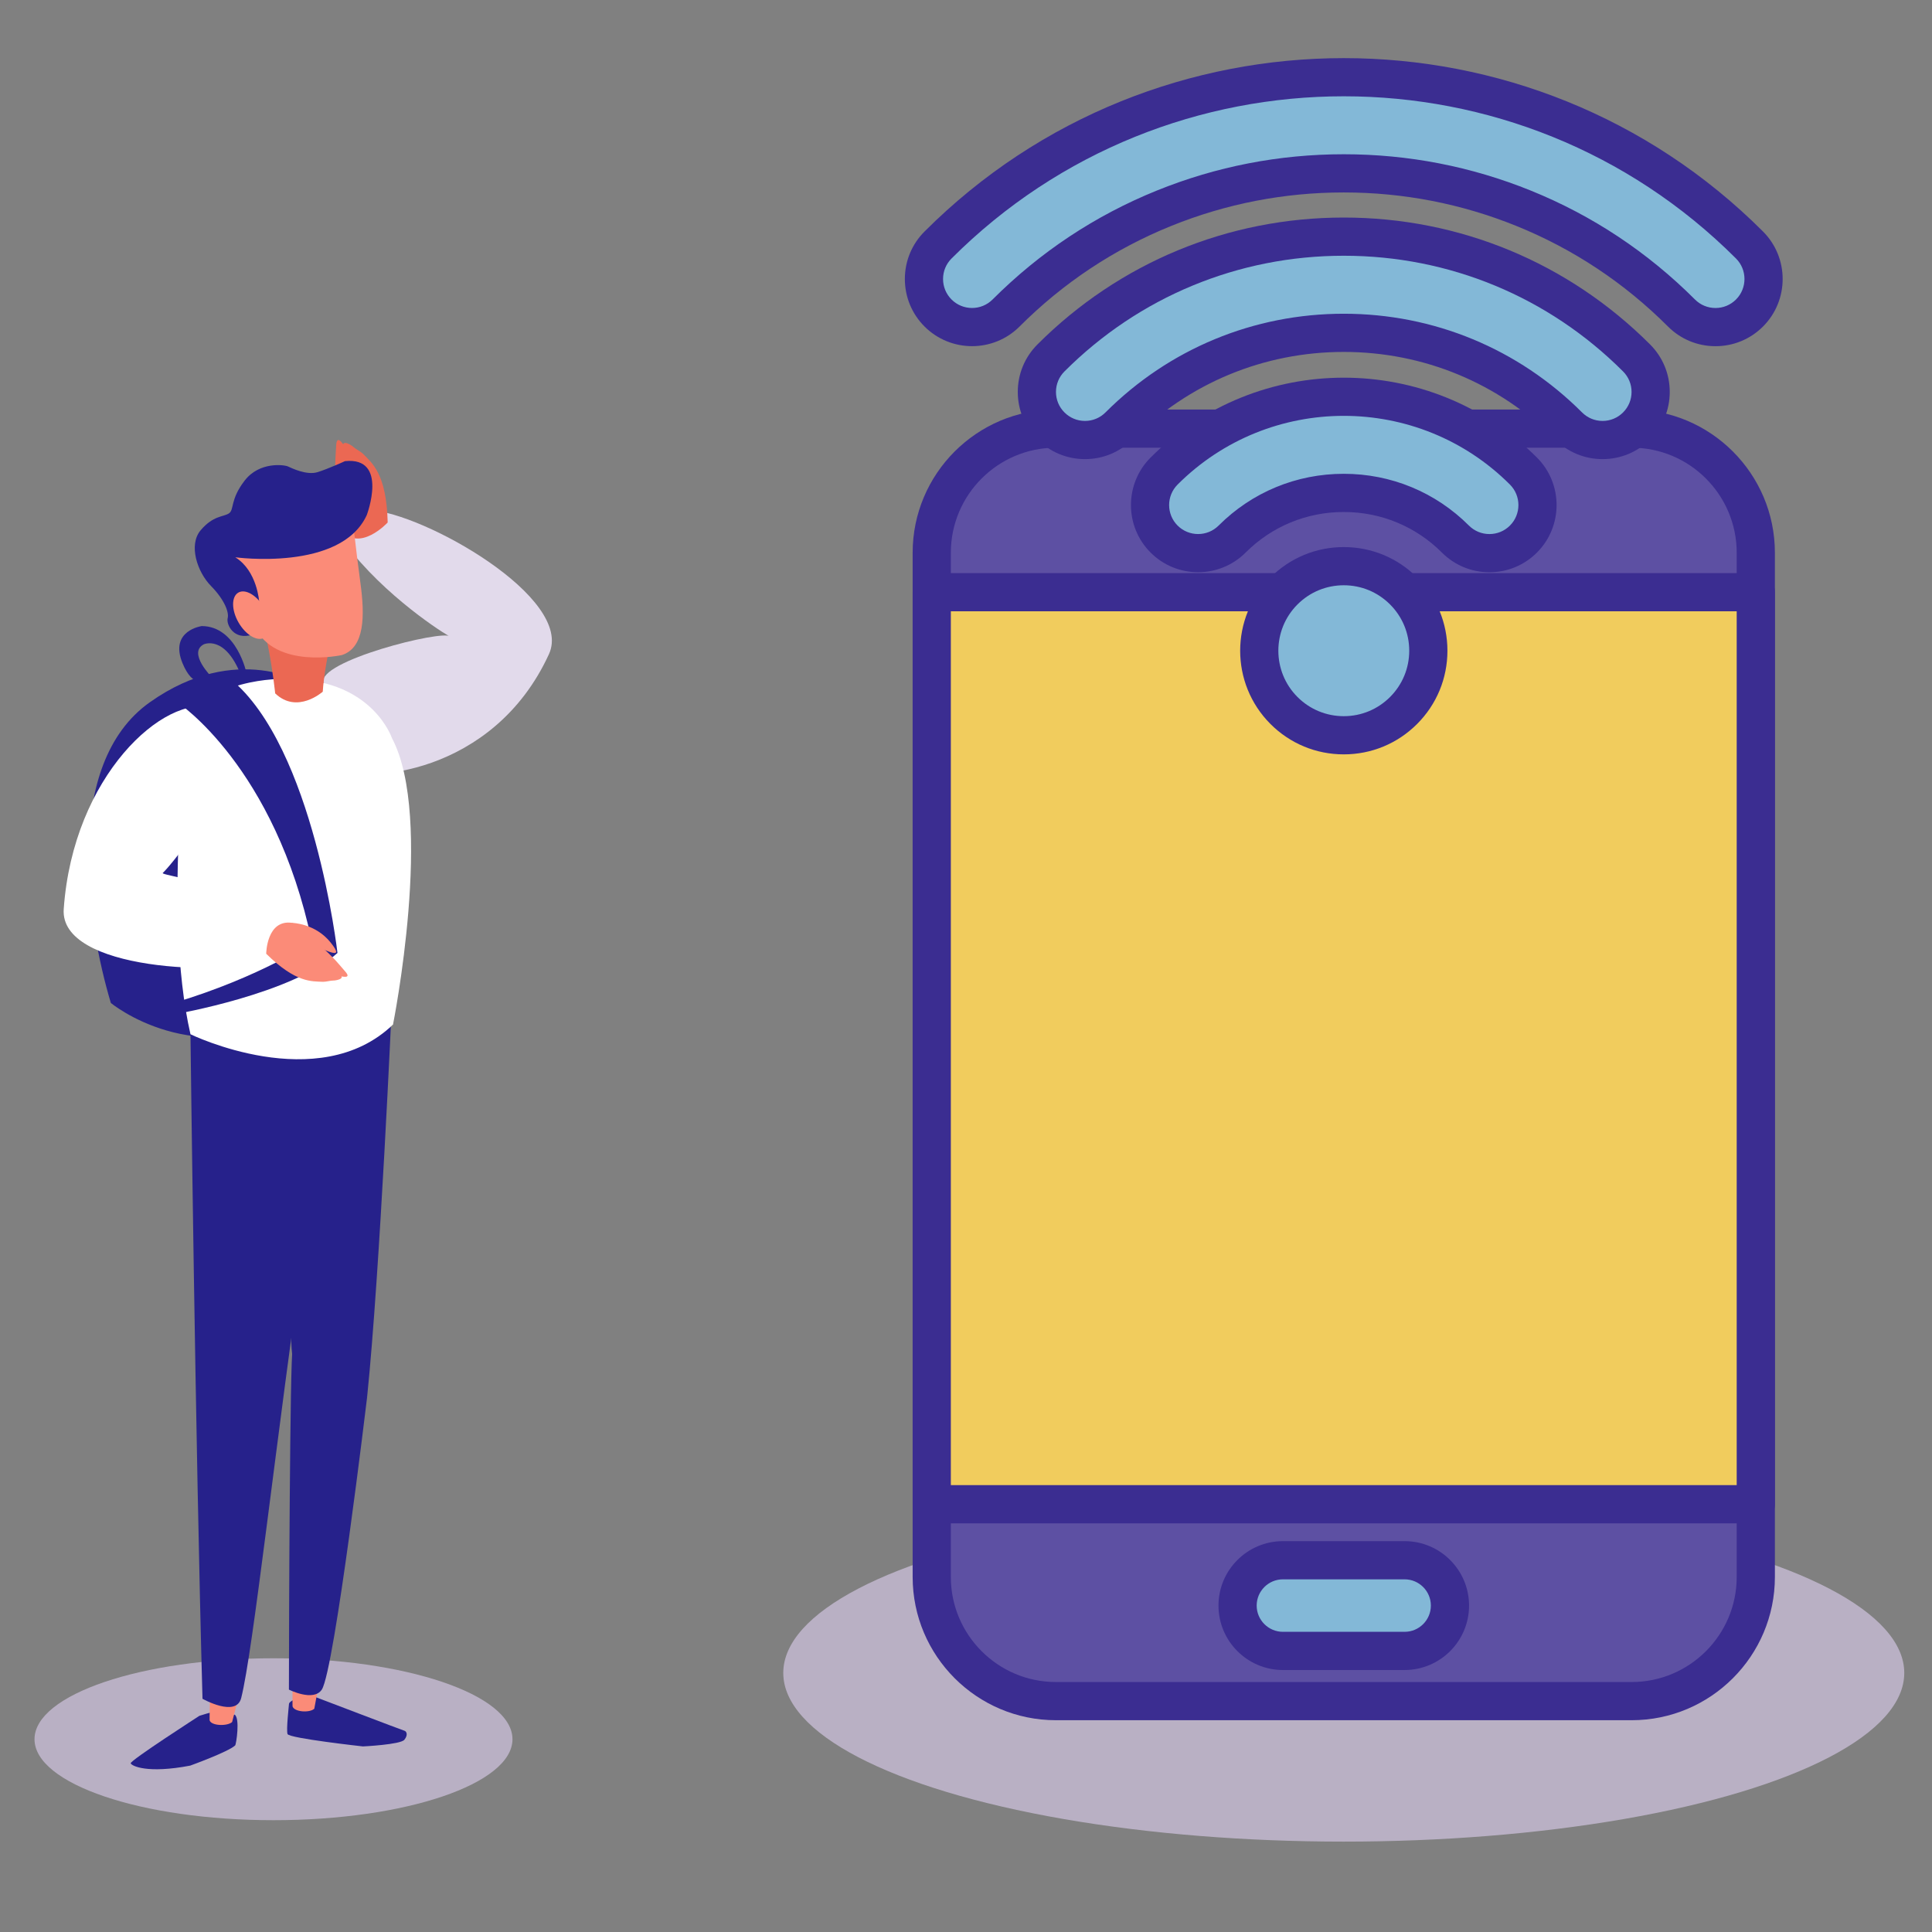 <?xml version="1.0" encoding="utf-8"?>
<!-- Generator: Adobe Illustrator 25.2.1, SVG Export Plug-In . SVG Version: 6.00 Build 0)  -->
<svg version="1.1" id="Capa_1" xmlns="http://www.w3.org/2000/svg" xmlns:xlink="http://www.w3.org/1999/xlink" x="0px" y="0px"
	 viewBox="0 0 500 500" style="enable-background:new 0 0 500 500;" xml:space="preserve">
<rect x="0" y="0" width="500" height="500" fill="#808080" stroke="none"/>
<style type="text/css">
	.st0{fill:#B9B0C4;}
	.st1{fill:#5D50A3;}
	.st2{fill:#3B2D91;}
	.st3{fill:#F1CC5D;}
	.st4{fill:#83B8D7;}
	.st5{fill:#26218B;}
	.st6{fill:#E2DAEB;}
	.st7{fill:#EB6853;}
	.st8{fill:#FB8B78;}
	.st9{fill:#FFFFFF;}
</style>
<g>
	<g>
		<ellipse class="st0" cx="347.767" cy="432.952" rx="145.055" ry="43.657"/>
		<g>
			<g>
				<g>
					<g>
						<path class="st1" d="M422.275,440.249H273.259c-17.668,0-32.124-14.456-32.124-32.124v-265.08
							c0-17.667,14.455-32.122,32.122-32.122h149.018c17.668,0,32.124,14.456,32.124,32.124v265.078
							C454.399,425.793,439.943,440.249,422.275,440.249z"/>
					</g>
					<g>
						<path class="st2" d="M422.275,445.19H273.259c-20.438,0-37.066-16.628-37.066-37.066V143.045
							c0-20.437,16.627-37.064,37.064-37.064h149.018c20.438,0,37.066,16.628,37.066,37.066v265.078
							C459.341,428.563,442.713,445.19,422.275,445.19z M273.257,115.865c-14.987,0-27.18,12.193-27.18,27.18v265.079
							c0,14.988,12.194,27.182,27.182,27.182h149.016c14.988,0,27.182-12.194,27.182-27.182V143.047
							c0-14.988-12.194-27.182-27.182-27.182H273.257z"/>
					</g>
				</g>
				<g>
					<g>
						<rect x="241.135" y="153.257" class="st3" width="213.264" height="236.038"/>
					</g>
					<g>
						<path class="st2" d="M454.399,394.237H241.135c-2.729,0-4.942-2.213-4.942-4.942V153.257c0-2.729,2.213-4.942,4.942-4.942
							h213.264c2.729,0,4.942,2.213,4.942,4.942v236.038C459.341,392.024,457.128,394.237,454.399,394.237z M246.077,384.353h203.38
							V158.199h-203.38V384.353z"/>
					</g>
				</g>
				<g>
					<g>
						<path class="st4" d="M363.515,427.255h-31.498c-6.452,0-11.733-5.28-11.733-11.733l0,0c0-6.453,5.281-11.733,11.733-11.733
							h31.498c6.453,0,11.733,5.28,11.733,11.733l0,0C375.248,421.976,369.969,427.255,363.515,427.255z"/>
					</g>
					<g>
						<path class="st2" d="M363.516,432.197h-31.498c-9.195,0-16.675-7.48-16.675-16.675c0-9.195,7.48-16.675,16.675-16.675h31.498
							c9.195,0,16.675,7.48,16.675,16.675C380.191,424.717,372.71,432.197,363.516,432.197z M332.017,408.731
							c-3.744,0-6.791,3.047-6.791,6.791c0,3.744,3.047,6.791,6.791,6.791h31.498c3.744,0,6.791-3.047,6.791-6.791
							c0-3.744-3.047-6.791-6.791-6.791H332.017z"/>
					</g>
				</g>
			</g>
			<g>
				<g>
					<g>
						<path class="st4" d="M443.967,84.653c-3.186,0-6.371-1.216-8.801-3.645c-48.192-48.196-126.608-48.193-174.8,0
							c-4.86,4.858-12.741,4.858-17.601,0c-4.861-4.861-4.861-12.742,0-17.604c57.898-57.898,152.104-57.898,210.003,0
							c4.861,4.861,4.861,12.742,0,17.604C450.339,83.437,447.153,84.653,443.967,84.653z"/>
						<path class="st2" d="M443.968,89.595c-4.643,0-9.009-1.808-12.295-5.091c-11.309-11.31-24.506-20.065-39.227-26.025
							c-14.22-5.756-29.252-8.675-44.679-8.675c-15.427,0-30.459,2.919-44.679,8.676c-14.721,5.959-27.918,14.715-39.226,26.023
							c-6.78,6.778-17.811,6.778-24.59,0.001c-3.285-3.285-5.094-7.652-5.094-12.297s1.809-9.012,5.094-12.296
							c59.824-59.824,157.166-59.824,216.992,0c6.78,6.78,6.78,17.813,0,24.593C452.977,87.787,448.611,89.595,443.968,89.595z
							 M347.766,39.92c16.704,0,32.984,3.161,48.388,9.397c15.956,6.459,30.257,15.946,42.507,28.196
							c1.417,1.417,3.302,2.197,5.307,2.197c2.004,0,3.889-0.781,5.308-2.199c2.925-2.925,2.925-7.687-0.001-10.613
							c-55.971-55.97-147.044-55.97-203.014,0c-1.418,1.418-2.199,3.303-2.199,5.307s0.781,3.889,2.199,5.307
							c2.925,2.925,7.686,2.925,10.613,0c12.249-12.249,26.55-21.736,42.506-28.195C314.782,43.082,331.062,39.92,347.766,39.92z"/>
					</g>
				</g>
				<g>
					<g>
						<path class="st4" d="M414.741,113.878c-3.184,0-6.37-1.215-8.8-3.646c-15.539-15.538-36.2-24.095-58.175-24.095
							c-21.974,0-42.636,8.557-58.174,24.095c-4.86,4.863-12.742,4.86-17.602,0.001c-4.861-4.861-4.861-12.741,0-17.601
							c20.241-20.242,47.151-31.389,75.776-31.389s55.537,11.147,75.776,31.389c4.861,4.86,4.861,12.74,0,17.601
							C421.113,112.663,417.927,113.878,414.741,113.878z"/>
						<path class="st2" d="M414.741,118.82c-4.645,0-9.012-1.809-12.295-5.095c-14.605-14.604-34.024-22.647-54.68-22.647
							c-20.656,0-40.075,8.043-54.68,22.648c-3.282,3.284-7.649,5.094-12.295,5.094c-0.001,0-0.001,0-0.001,0
							c-4.644,0-9.011-1.809-12.295-5.092c-3.285-3.285-5.094-7.652-5.094-12.296c0-4.645,1.809-9.011,5.094-12.295
							c21.173-21.175,49.326-32.836,79.27-32.836c29.947,0,58.099,11.662,79.271,32.837c3.284,3.283,5.093,7.65,5.093,12.294
							c0,4.644-1.809,9.011-5.093,12.295C423.754,117.011,419.387,118.82,414.741,118.82z M347.766,81.194
							c23.295,0,45.197,9.071,61.67,25.543c1.418,1.419,3.301,2.199,5.305,2.199c2.005,0,3.889-0.78,5.306-2.197
							c1.418-1.418,2.199-3.302,2.199-5.307c0-2.004-0.781-3.888-2.198-5.305c-19.306-19.309-44.976-29.942-72.282-29.942
							c-27.304,0-52.975,10.634-72.282,29.942c-1.418,1.418-2.199,3.301-2.199,5.305c0,2.004,0.781,3.889,2.199,5.306
							c1.417,1.416,3.302,2.197,5.307,2.197c0,0,0.001,0,0.001,0c2.005,0,3.889-0.78,5.305-2.198
							C302.569,90.265,324.47,81.194,347.766,81.194z"/>
					</g>
				</g>
				<g>
					<g>
						<path class="st4" d="M385.463,143.155c-3.186,0-6.371-1.215-8.801-3.644c-15.934-15.935-41.859-15.932-57.791,0
							c-4.86,4.858-12.741,4.858-17.602,0c-4.86-4.863-4.86-12.742,0-17.604c25.641-25.636,67.357-25.635,92.996,0
							c4.861,4.861,4.861,12.741,0,17.604C391.834,141.939,388.649,143.155,385.463,143.155z"/>
						<path class="st2" d="M385.463,148.097c-4.644,0-9.01-1.808-12.295-5.09c-6.774-6.774-15.795-10.504-25.402-10.504
							c-9.608,0-18.628,3.73-25.401,10.503c-6.779,6.777-17.81,6.777-24.59,0.001c-6.779-6.783-6.778-17.814-0.002-24.593
							c27.567-27.562,72.42-27.562,99.985-0.001c6.78,6.78,6.78,17.812,0.001,24.593
							C394.473,146.289,390.107,148.097,385.463,148.097z M347.766,122.619c12.248,0,23.751,4.758,32.391,13.398
							c1.417,1.416,3.302,2.196,5.307,2.196c2.005,0,3.89-0.78,5.308-2.197c2.925-2.926,2.925-7.687-0.001-10.613
							c-23.712-23.708-62.295-23.708-86.007,0c-2.924,2.926-2.924,7.688,0.001,10.615c2.925,2.923,7.686,2.923,10.613-0.002
							C324.015,127.377,335.518,122.619,347.766,122.619z"/>
					</g>
				</g>
				<g>
					<g>
						<path class="st4" d="M363.239,152.934c-8.544-8.546-22.4-8.546-30.946,0c-8.544,8.544-8.544,22.4,0,30.944
							c8.546,8.546,22.401,8.546,30.946,0C371.785,175.334,371.785,161.478,363.239,152.934z"/>
						<path class="st2" d="M347.767,195.23c-7.165,0-13.901-2.79-18.968-7.857c-10.458-10.458-10.458-27.475,0-37.933
							c5.067-5.067,11.803-7.857,18.968-7.857c7.165,0,13.901,2.791,18.967,7.857l0,0c0.001,0.001,0.001,0.001,0.001,0.001
							c5.066,5.066,7.857,11.802,7.857,18.966c0,7.165-2.79,13.901-7.857,18.967C361.668,192.439,354.932,195.23,347.767,195.23z
							 M347.767,151.467c-4.525,0-8.779,1.762-11.979,4.962c-6.604,6.604-6.604,17.351,0,23.955c3.2,3.2,7.454,4.962,11.979,4.962
							c4.525,0,8.779-1.762,11.978-4.962c3.2-3.2,4.962-7.453,4.962-11.978s-1.762-8.778-4.961-11.977c0,0-0.001,0-0.001-0.001
							C356.545,153.229,352.292,151.467,347.767,151.467z"/>
					</g>
				</g>
			</g>
		</g>
	</g>
	<g>
		<ellipse class="st0" cx="70.78" cy="450.111" rx="61.848" ry="20.953"/>
		<g>
			<g>
				<path class="st5" d="M79.489,177.198c0,0-18.115-11.476-40.742,4.569c-22.627,16.043-16.243,57.187-10.058,77.802
					c0,0,21.72,18.011,49.759,2.852C78.449,262.42,89.056,185.993,79.489,177.198z"/>
			</g>
			<g>
				<g>
					<g>
						<path class="st6" d="M83.736,176.695c0,0-3.227,17.426,3.937,22.066c6.26,4.055,39.976,1.998,54.4-29.479
							c6.647-14.497-32.482-36.572-46.467-37.284c0,0-13.903-0.476-4.303,11.192c10.859,13.205,25.861,22.17,25.187,21.534
							C114.569,162.904,81.868,171.159,83.736,176.695z"/>
					</g>
					<g>
						<g>
							<path class="st7" d="M88.258,137.082c0,0-4.888-4.72-4.161-12.215c0.727-7.492,2.477-1.85,8.228,13.956L88.258,137.082z"/>
						</g>
						<g>
							<path class="st7" d="M88.258,137.082c0,0-0.922-3.928-1.3-10.525c-0.372-6.591-0.177-7.011,0.041-11.261
								c0.148-2.944,1.685-0.411,1.832-0.307c0.091,0.065-0.136-0.39,0.635-0.355c0.476,0.027,1.623,0.635,2.125,1.147
								c0.316,0.325,1.862,1.159,2.347,1.655c2.293,2.364,6.094,5.084,6.396,17.78C100.335,135.217,93.011,143.162,88.258,137.082z"
								/>
						</g>
					</g>
				</g>
				<g>
					<path class="st5" d="M76.22,439.773c0,0-1.416,0.703-1.428,1.17c-0.021,0.473-0.745,6.73-0.381,7.823
						c0.361,1.097,19.527,3.207,19.527,3.207s9.694-0.467,10.708-1.72c1.014-1.253,0.576-2.19,0-2.347
						c-0.58-0.154-22.929-8.683-22.929-8.683L76.22,439.773z"/>
				</g>
				<g>
					<path class="st5" d="M60.695,443.728c0,0-2.187,1.058-3.21,1.141c-1.022,0.077-3.18-0.727-3.18-0.727s3.792-2.199-2.69-0.095
						c0,0-18.023,11.61-17.792,12.295c0.231,0.686,4.292,2.725,15.404,0.597c0,0,9.872-3.561,11.633-5.225
						C61.127,451.46,62.185,444.594,60.695,443.728z"/>
				</g>
				<g>
					<path class="st8" d="M54.429,435.411c0,0-0.236,9.641-0.183,9.812c0.455,1.463,4.596,1.555,5.823,0.443l2.412-9.271
						L54.429,435.411z"/>
				</g>
				<g>
					<path class="st8" d="M75.798,431.794c0,0-0.16,9.57-0.089,9.815c0.429,1.463,4.407,1.738,5.627,0.612l1.791-9.623
						L75.798,431.794z"/>
				</g>
				<g>
					<path class="st5" d="M101.428,259.568c0,0-3.068,69.452-6.419,101.99c0,0-17.494-2.843-19.261-10.324
						c-1.77-7.486,1.569-87.812,1.569-87.812L101.428,259.568z"/>
				</g>
				<g>
					<path class="st5" d="M74.208,262.459c0.242,3.523,25.784-1.596,26.015,2.01c0.869,13.501-20.707,51.237-20.671,51.725
						C71.169,374.385,65.53,427.201,62.418,439.46c-1.297,5.095-10.01,0.183-10.01,0.183c-1.856-66.139-3.109-171.717-3.109-171.717
						C55.866,263.576,65.303,262.364,74.208,262.459z"/>
				</g>
				<g>
					<path class="st9" d="M75.815,175.767c0,0-15.587-1.439-26.759,8.335c0,0-7.194,51.299,0.242,83.565
						c0,0,33.046,16.108,52.413-2.518c0,0,10.708-53.501-0.284-74.149C101.428,191,96.478,176.234,75.815,175.767z"/>
				</g>
				<g>
					<path class="st9" d="M60.246,196.234c0,0,3.003-10.613-5.181-13.043c-12.469-3.7-36.155,17.538-38.573,52.083
						c-1.117,15.901,41.321,17.455,54.66,13.199c0,0,13.181-4.451,0.089-11.994c-14.813-8.536-29.786-9.936-29.112-10.563
						C44.002,224.161,54.648,211.488,60.246,196.234z"/>
				</g>
				<g>
					<path class="st5" d="M59.61,175.69c0,0-10.794,2.365-13.678,6.077c0,0,25.243,16.548,34.795,62.052
						c0,0-13.131,8.961-35.762,15.75l0.378,2.887c0,0,30.253-5.222,41.995-15.827C87.339,246.629,81.233,193.293,59.61,175.69z"/>
				</g>
				<g>
					<path class="st7" d="M87.812,156.068c0,0-3.759,14.574-4.283,22.938c0,0-6.609,5.911-12.313,0.44
						c0,0-2.217-21.897-6.869-25.255C59.693,150.834,87.812,156.068,87.812,156.068z"/>
				</g>
				<g>
					<path class="st8" d="M62.456,135.861c0,0,17.606-10.755,28.48-4.481c0,0,1.191,11.095,2.344,19.515
						c1.153,8.429,1.161,16.681-4.794,18.635c0,0-17.24,3.807-22.554-7.318C61.156,152.202,59.128,139.582,62.456,135.861z"/>
				</g>
				<g>
					<path class="st5" d="M81.041,347.324c0,0-4.611-0.786-5.305,1.717c-0.697,2.503-0.966,70.605-0.966,88.226
						c0,0,6.366,3.233,8.509,0c3.292-4.974,11.731-75.709,11.731-75.709L81.041,347.324z"/>
				</g>
				<g>
					<g>
						<g>
							<path class="st8" d="M75.662,238.844c0,0,5.982,0.124,9.943,5.125c3.966,5.001-0.514,2.539-13.625-3.881L75.662,238.844z"/>
						</g>
						<g>
							<path class="st8" d="M75.662,238.844c0,0,2.929,1.885,7.082,5.707c4.147,3.828,4.268,4.2,6.641,6.919
								c1.649,1.889-0.86,1.203-1.014,1.229c-0.097,0.009,0.319,0.166-0.201,0.576c-0.328,0.257-1.436,0.529-2.063,0.499
								c-0.396-0.024-1.903,0.349-2.506,0.316c-2.902-0.145-6.987,0.34-14.707-7.259C68.894,246.833,68.964,237.818,75.662,238.844z
								"/>
						</g>
					</g>
				</g>
				<g>
					<path class="st5" d="M60.89,144.225c0,0,27.324,3.739,34.027-10.921c0,0,5.728-15.129-5.639-13.962c0,0-4.197,1.939-7.058,2.84
						c-2.864,0.91-6.83-1.076-7.732-1.478c-0.901-0.402-7.318-1.318-11.166,3.665c-3.848,4.977-2.645,7.581-4.099,8.509
						c-1.451,0.925-4.034,0.526-7.276,4.33c-3.245,3.807-0.893,10.823,2.645,14.429c3.538,3.609,4.729,6.851,4.327,8.359
						c-0.399,1.51,1.478,5.84,6.396,4.244c0,0-7.108-11.249,1.761-8.459C67.076,155.782,66.612,147.754,60.89,144.225z"/>
				</g>
				<g>
					<path class="st8" d="M68.362,157.289c1.862,3.222,1.888,6.692,0.065,7.749c-1.829,1.052-4.826-0.698-6.685-3.925
						c-1.865-3.221-1.888-6.691-0.065-7.749C63.509,152.306,66.5,154.061,68.362,157.289z"/>
				</g>
			</g>
			<g>
				<path class="st5" d="M63.828,174.307c0,0-2.489-12.224-11.601-12.283c0,0-8.482,1.129-4.992,9.611
					c2.69,6.552,5.97,4.643,5.97,4.643l1.664-0.966c0,0-6.381-6.348-2.131-8.559c0,0,5.427-2.568,9.576,7.868L63.828,174.307z"/>
			</g>
		</g>
	</g>
</g>
</svg>
